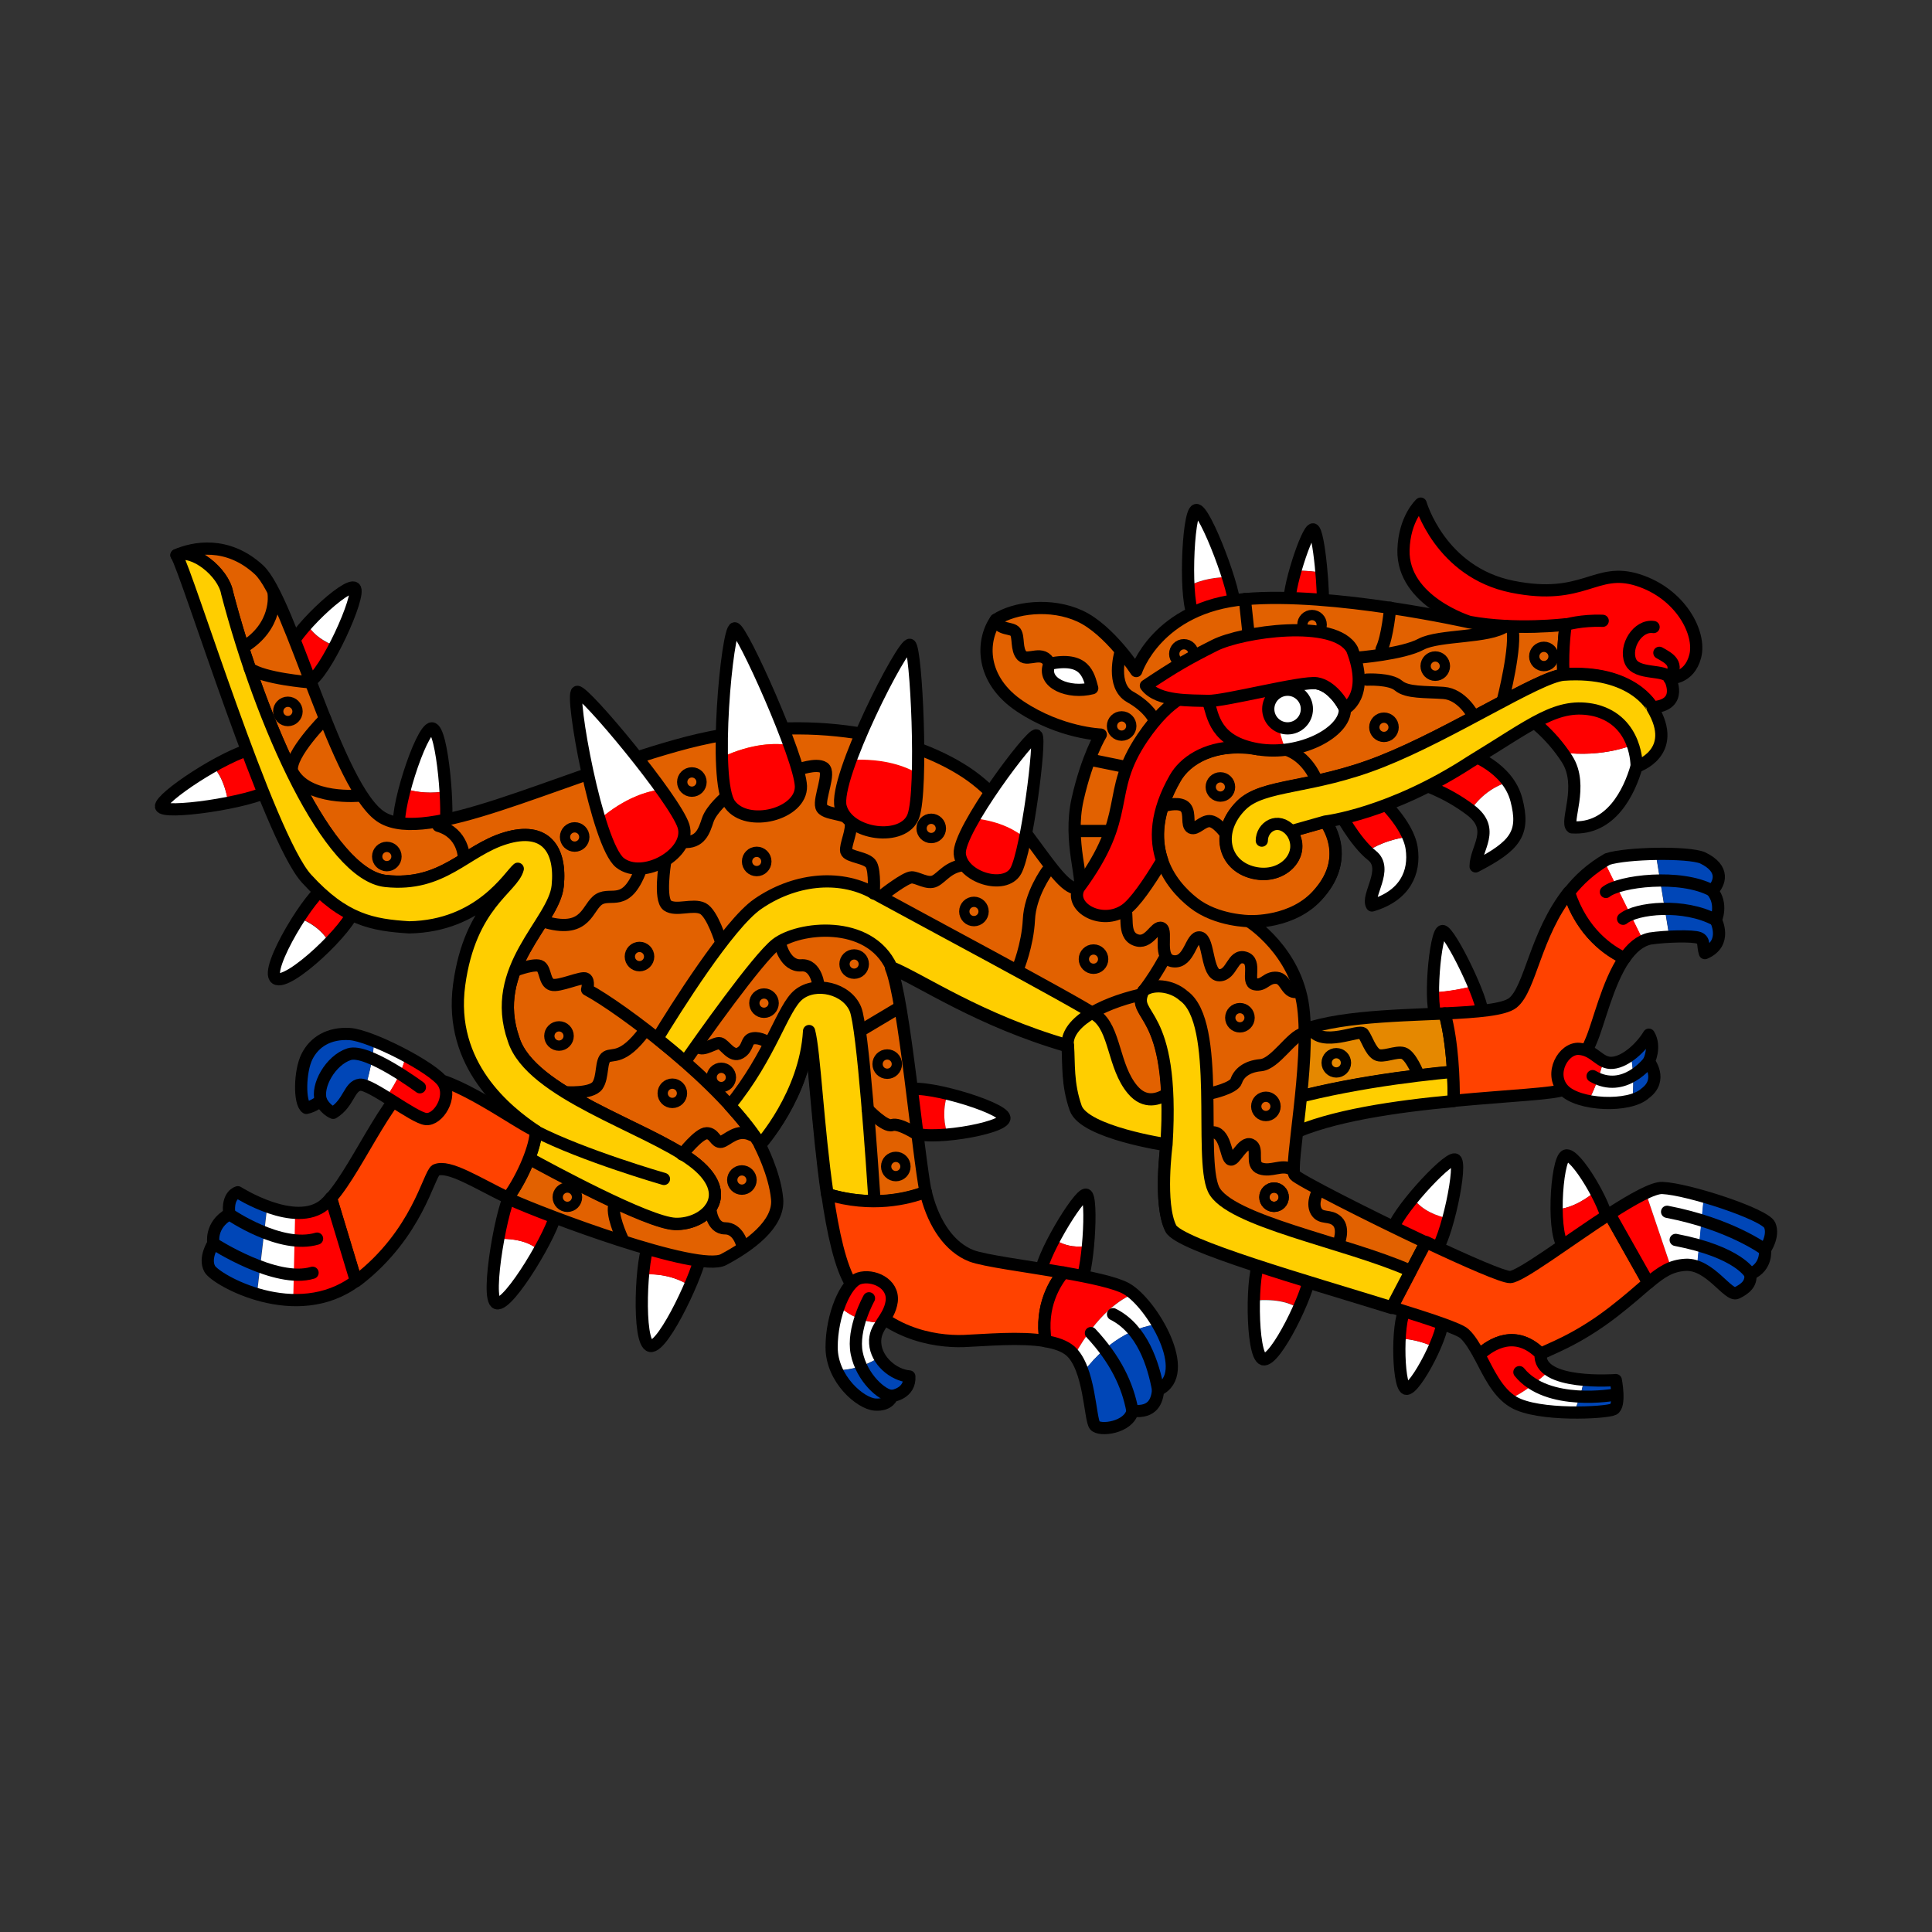 <svg version="1.1" id="Calque_1" xmlns="http://www.w3.org/2000/svg" x="0" y="0" viewBox="0 0 900 900" style="enable-background:new 0 0 900 900" xml:space="preserve"><rect x="0" y="0" width="900" height="900" fill="#333333" stroke="none"/><style>.st0{fill:#fff}.st1{fill:red}.st2,.st4,.st6,.st7{fill:none;stroke:#000;stroke-width:5.686;stroke-linecap:round;stroke-linejoin:round;stroke-miterlimit:10}.st4,.st6,.st7{fill:#ffce00}.st6,.st7{fill:red}.st7{fill:#ff4200}.st8{fill:#0046b7}.st10,.st9{fill:#fff;stroke:#000;stroke-width:5.686;stroke-linecap:round;stroke-linejoin:round;stroke-miterlimit:10}.st10{fill:none;stroke-width:4.788}</style><path class="st0" d="M299.6 593.6c-1.3 14-.7 32.6 3.4 33.4 4.1.7 12.9-15.2 18.4-28-4.1-2.7-11.4-5.9-21.8-5.4z"/><path class="st1" d="M302.7 579c-1.3 1.6-2.5 7.5-3.1 14.7 10.5-.6 17.7 2.6 21.8 5.3 2.9-6.7 4.9-12.5 4.9-14.6 0-6.3-19.6-10.3-23.6-5.4z"/><path class="st0" d="M232.1 577.1c-2.5 13.8-3.9 29.1-.7 30 3.5 1.1 12.9-12.2 19.8-24.4-2.5-2.5-7.8-5.9-19.1-5.6z"/><path class="st1" d="M238.5 555.4c-1.7 1.3-4.4 11-6.4 21.7 11.3-.2 16.6 3.1 19 5.6 4.3-7.6 7.6-14.9 7.8-18 .6-7.9-16.5-12.2-20.4-9.3z"/><path class="st2" d="M302.7 579c-4 4.8-6 46.9.3 48s23.3-36.4 23.3-42.6-19.6-10.3-23.6-5.4zM238.5 555.4c-4 2.8-12.8 50-7.1 51.7 5.7 1.7 27-34.4 27.6-42.4s-16.6-12.2-20.5-9.3z"/><path class="st0" d="M99.1 357.1c-12.5 7.1-24.4 16.1-24 18.6.4 2.5 16.7 1.2 31.3-1.7-.9-5.2-2.9-12.7-7.3-16.9z"/><path class="st1" d="M118.8 348.4c-5.3 1.2-12.6 4.6-19.7 8.6 4.5 4.3 6.4 11.8 7.2 17 8.6-1.7 16.7-4 20.5-6.3 10.2-6.2 6.8-22.7-8-19.3z"/><path class="st2" d="M118.8 348.4c-14.8 3.4-44.3 23.3-43.8 27.3.6 4 41.5-1.7 51.7-8 10.3-6.2 6.9-22.7-7.9-19.3z"/><path class="st0" d="M139.3 427.7c-7.4 11.4-14.3 25.8-10.9 28.2 3.4 2.4 15.6-7.1 25-16.7-1.9-3.5-5.9-8.3-14.1-11.5z"/><path class="st1" d="M151.8 413.2c-2.5.7-7.6 6.9-12.4 14.4 8.2 3.2 12.1 8 14.1 11.5 6.1-6.3 11-12.6 11.4-15.7-1.8-5.6-6.9-11.9-13.1-10.2z"/><path class="st2" d="M151.8 413.2c-6.3 1.7-29 38.7-23.3 42.6 5.7 4 35.3-24.4 36.4-32.4-1.8-5.6-6.9-11.9-13.1-10.2z"/><path class="st0" d="M672 433.7c-2.3 0-4.5 16.3-4.5 28.6 6.9-.2 14.6-1.8 19.1-3-4.7-11.4-12.4-25.6-14.6-25.6z"/><path class="st1" d="M669.7 475.2c4.5 5.1 19.6 3.1 20.8-2.6.4-2-1.3-7.3-3.8-13.4-4.6 1.2-12.2 2.8-19.1 3 0 6.2.6 11.3 2.1 13zM658.3 558.1c-5.1 6.3-9.4 12.5-9.9 15.7-1.1 8 13.9 15.1 19.6 9.9 2.2-1.9 4.6-8.6 6.7-16.2-5.3-1-12.3-3.5-16.4-9.4z"/><path class="st0" d="M677.7 540c-2.4-.3-11.9 8.9-19.4 18.1 4.2 5.9 11.2 8.4 16.4 9.5 3.3-12.4 5.4-27.2 3-27.6zM729.4 538.3c-2.6 1-4.4 13.6-4.3 25.1 7.6-.6 14.4-5.3 18.2-8.5-4.7-8.7-11.2-17.6-13.9-16.6z"/><path class="st1" d="M743.3 554.9c-3.8 3.2-10.6 7.9-18.2 8.5.1 8.7 1.3 16.7 4.3 18.1 6.8 3.4 19.3-5.7 19.3-12.5 0-2.7-2.3-8.4-5.4-14.1z"/><path class="st2" d="M669.7 475.2c-4.5-5.1-1.1-41.5 2.3-41.5s19.6 33.3 18.5 38.9-16.2 7.7-20.8 2.6zM648.4 573.9c1.1-8 25.3-34.4 29.3-33.8 4 .6-4 38.7-9.7 43.8-5.7 5-20.7-2.1-19.6-10zM729.4 581.5c-6.8-3.4-4.5-41.5 0-43.2 4.5-1.7 19.3 23.9 19.3 30.7s-12.5 15.9-19.3 12.5z"/><path d="M673 472.1c-24.6 1.1-56.6 1.6-72.1 10.5-16.6 9.4-16.7 22.3-11.2 32.7 31.6-10.1 69.6-14.5 87.2-16.1-.5-8.6-1.6-18.6-3.9-27.1z" style="fill:#e58800;stroke:#000;stroke-width:5.686;stroke-linecap:round;stroke-linejoin:round;stroke-miterlimit:10"/><path class="st4" d="M589.7 515.4c2.8 5.3 7 10 11.2 13.3 18.9-9 49.7-13.3 76.3-15.8 0-3.6-.1-8.3-.3-13.6-17.6 1.6-55.6 6-87.2 16.1z"/><path class="st0" d="M506.9 580.3c1.1-11.2 1-23.5-.9-23.8-2-.3-9.4 10.5-14.9 20.8 5.8 3.8 11.7 3.8 15.8 3z"/><path class="st1" d="M491.1 577.3c-3.8 7.1-6.6 14-6.1 16.7 1.1 6.8 13.9 7.1 17.9 4.3 1.7-1.3 3.2-9.3 4-18-4.1.8-10 .8-15.8-3zM441.4 509.5c-9-2.2-17.5-3.2-19.6-1.3-5.1 4.5-2.3 13.6 2.8 18.8 2 2 9 2.2 16.9 1.5-1.5-4.1-2.7-10.7-.1-19z"/><path class="st0" d="M441.4 509.5c-2.6 8.3-1.4 14.9.1 19 12.3-1.1 26.7-4.7 26.3-7.8-.3-3-13.9-8.2-26.4-11.2z"/><path class="st2" d="M484.9 594c-1.1-6.8 17.6-38.1 21-37.5s.9 38.9-3.1 41.8c-3.9 2.8-16.7 2.6-17.9-4.3zM421.8 508.2c5.1-4.5 45.5 7.4 46.1 12.5.6 5.1-38.1 11.4-43.2 6.3-5.1-5.2-8-14.3-2.9-18.8z"/><path class="st1" d="M143 290.8c-4.7 5.2-8.5 10.5-9.4 14.2-2.6 10.2 2.8 15.6 10.2 12.8 3.1-1.2 7.9-8.5 12.2-16.8-4.2-1.6-9.6-4.6-13-10.2z"/><path class="st0" d="M165.1 273.9c-2.2-1.8-13.6 7.3-22.1 16.8 3.5 5.7 8.9 8.6 13 10.1 6.1-11.6 11.1-25.2 9.1-26.9z"/><path class="st2" d="M133.6 304.9c2.6-10.2 28.1-33.8 31.6-31 3.4 2.8-13.9 40.9-21.3 43.8-7.5 2.9-12.9-2.5-10.3-12.8z"/><path class="st0" d="M207.6 368.5c-.9-13.4-3.2-29.1-6.4-29.1-3.1 0-9.1 14.9-12.6 28 5.5 1.9 13.2 2.4 19 1.1z"/><path class="st1" d="M188.7 367.4c-2.3 8.7-3.6 16.7-2.2 19.2 3.4 6.3 18.5 4.8 20.8-.3.9-2 .9-9.4.4-17.8-5.9 1.3-13.6.8-19-1.1z"/><path class="st2" d="M186.4 386.5c-3.4-6.3 9.7-47.2 14.8-47.2 5.1 0 8.2 41.8 6 46.9-2.3 5.2-17.3 6.6-20.8.3z"/><path class="st1" d="M556.6 287.6c5.1 5 16.2.6 18.2-4.5.7-1.7-.6-7.4-2.8-14.3-4.9.1-12.3 1-18.4 4.3.4 7 1.3 12.9 3 14.5z"/><path class="st0" d="M557.1 237.6c-2.7.8-4.3 20.9-3.6 35.5 6.1-3.4 13.6-4.2 18.4-4.3-4.3-13.8-12.1-32-14.8-31.2zM615.6 266.8c-.8-9.6-2.3-19.9-3.9-20.2-1.6-.3-5.6 9.8-8.3 19.3 4.6-.2 8.8.3 12.2.9z"/><path class="st1" d="M603.4 266c-1.9 6.8-3.2 13.4-2.5 15.6 1.7 5.4 13.9 4.5 15.1 1.1.5-1.5.3-8.5-.3-15.9-3.5-.6-7.7-1.1-12.3-.8z"/><path class="st2" d="M556.6 287.6c-5.1-5-3.4-48.9.6-50 4-1.1 19.6 40.4 17.6 45.5s-13.1 9.5-18.2 4.5zM600.9 281.6c-1.7-5.4 8-35.5 10.8-35 2.8.6 5.4 32.7 4.3 36.1s-13.4 4.3-15.1-1.1z"/><path d="M729.4 291s-23.3 2.8-44.9-1.1c0 0-63.7-14.4-104.6-10.8-40.9 3.6-50.6 33.5-50.6 33.5s-12.5-19.3-26.2-25.6c-13.6-6.3-30.7-4-39.2 1.7-6.8 9.7-7.4 27.9 11.4 40.4s37.5 13.1 37.5 13.1-6.3 10.2-10.8 30.1c-4.5 19.9 3.4 38.7.6 41.5-10.2 2.3-25.9-36.4-52.6-54-26.7-17.6-76.5-29-135-12.5-58.6 16.5-116 46.1-137 33.5S135.4 279 120.6 265.4c-14.8-13.6-30.7-10.2-38.4-6.8 7.7-3.4 21.9 8 23.6 17.6 15.9 60.8 47.2 131.3 73.9 134.2s37-14.2 55.7-19.9 26.2 5.1 24.4 22.2c-1.7 17.1-32.4 38.1-20.5 71.6 8 25 61.4 40.4 83 56.3 21.6 15.9 6.3 30.1-8 29.6-12.8-.5-59.2-25.7-67.9-30.5-2.4 6.1-5.8 12.8-9.9 18.4.5.3 1.1.5 1.6.8 14.8 6.8 87 34.1 98.9 27.9 11.9-6.3 26.2-16.5 25-28.4-1.1-11.9-8-25-8-25s21-23.3 22.7-52.9c2.5 9 4.1 45.1 8.6 76 20.8 6.3 37.5 2 45.9-1.1-3.5-17.4-10.1-90.3-16.1-104.4 13.9 5.7 40.7 24.4 82.2 36.4.6 8.5-.3 17.6 3.7 29 4 11.4 42.4 17.1 42.4 17.1s-3.7 27.6 2 38.9c3.9 7.8 63.6 24.7 102.9 36.9l15.9-30.5c-27.6-13-59.6-29.4-61.1-31.4-2.6-3.4 7.4-52 4-78.2s-25-39.8-25-39.8 20.5 1.1 32.4-13.1c15.4-17.6 2.8-33.5 2.8-33.5l-15.9 4.5c7.4 10.2-3.4 22.7-17.6 19.3s-17.6-19.3-5.7-31.3c10.2-10.2 32.4-7.4 65.4-20.5 33-13.1 72.8-39.2 84.7-40.4-.5-12.8 1.2-23.4 1.2-23.4z" style="fill:#e26100;stroke:#000;stroke-width:5.686;stroke-linecap:round;stroke-linejoin:round;stroke-miterlimit:10"/><path class="st6" d="M763 270.2c-19.9-6.3-25 9.9-58.6 3.1-33.5-6.8-42.6-38.7-42.6-38.7s-7.6 6.8-8 21.6c-.6 23.9 30.7 33.5 30.7 33.5 21.6 4 44.9 1.1 44.9 1.1s-1.7 10.6-1.1 23.3h0c32.4-2.3 41.5 15.4 41.5 15.4 14.8-1.1 8-13.6 8-13.6s9.1.6 11.9-10.2c2.8-10.7-6.8-29.2-26.7-35.5z"/><path class="st2" d="M729.4 291s7.4-2.2 17.2-1.8M770.3 292.1c-7.4-1.1-13.6 9.1-10.8 15.9 2.8 6.8 16.5 3.4 18.2 8"/><path class="st2" d="M773 304.1c4.7 2.6 9.4 5.1 4.7 11.9M543.5 533.2c4-64.8-17.1-58.6-10.8-71.6 3.7-4.7 7-10.1 9.5-14.6"/><path class="st4" d="M322.3 540.6c-21.6-15.9-75-31.3-83-56.3-11.9-33.5 18.8-54.6 20.5-71.6 1.7-17.1-5.7-27.9-24.4-22.2s-29 22.7-55.7 19.9-58-73.3-73.9-134.2c-1.7-9.7-15.9-21-23.6-17.6 4.8 7.4 42.9 131.3 60.6 150.7 17.6 19.3 30.7 21.6 47.8 22.7 33-.6 46.6-23.9 50.6-27.3-2.3 9.1-22.2 16.5-27.3 54-5.1 37.5 22.2 59.1 35.8 68.2 0 3-1.2 7.6-3.1 12.7 8.7 4.8 55.1 30 67.9 30.5 14.1.6 29.4-13.6 7.8-29.5zM398.5 470.1c-4-9.7-18.5-13.1-26.4-6.8-7.6 6-12.8 28-32.1 51.7 5.6 6.2 10.5 12.3 14.2 18.2 0 0 21-23.3 22.7-52.9 2.5 9 4.1 45.1 8.6 76 8 2.4 15.4 3.3 21.9 3.2-1-15.2-5.4-80.9-8.9-89.4z"/><path class="st2" d="M617.4 382.5s12.5 15.9-2.8 33.5c-11.9 14.2-32.4 13.1-32.4 13.1s-15.4 0-26.2-8.5-26.2-27.3-8.5-58c5.1-9.1 18.5-17.1 38.4-13.6M523.6 422.6c2.6 2.6-1.1 12.7 5.3 15.2 6.4 2.6 9.2-6.8 12.2-5.5 3 1.3-2.1 14.6 5.5 15.5 7.7.9 8.1-11.9 12.4-11.1 4.3.9 3 17.6 9 17.6s6-9.9 11.9-8.2.4 11.5 4.7 12.4c4.3.9 5.4-3.4 10.1-3s4.4 8.1 10.4 6.4"/><path class="st0" d="M728 350.6c.7.9 1.3 1.9 2 2.9 8 12.5-1.1 29.6 2.3 31.8 18.2 1.1 26.7-16.5 30.1-28.4s5.7-9.7 5.7-9.7l-1.2-2.9c-6.6 3.4-20.1 8.5-38.9 6.3z"/><path class="st1" d="m766.9 344.4-8.5-21-31.3-5.1-15.4 15.9s8.6 5.8 16.2 16.4c18.9 2.2 32.4-2.9 39-6.2zM702.5 364.3c-6.7-9.3-18-13-18-13l-23.3 13.6s11.9 3.4 23.9 12.5c5.6-8.3 12.8-11.7 17.4-13.1z"/><path class="st0" d="M702.5 364.3c-4.6 1.4-11.7 4.8-17.4 13.1 11.9 9.1 2.2 17.6 2.2 26.1 18.8-9.7 23-15.6 19-31-.7-3.1-2.1-5.8-3.8-8.2zM639 398.5c8 6.3-2.8 18.8 0 23.3 15.4-4.5 20.2-15.4 18.5-26.7-.3-1.8-.8-3.5-1.5-5.3-5.1.7-12.4 2.4-19.1 6.8.7.6 1.4 1.3 2.1 1.9z"/><path class="st1" d="m642.4 371.7-18.8 6.3s6.1 11.7 13.2 18.6c6.7-4.4 14-6.1 19.1-6.8-3.9-9.5-13.5-18.1-13.5-18.1z"/><path class="st2" d="M762.4 357c-3.4 11.9-11.9 29.6-30.1 28.4-3.4-2.3 5.7-19.3-2.3-31.8s-18.2-19.3-18.2-19.3l15.4-15.9 31.3 5.1 9.7 23.9c-.1-.1-2.4-2.4-5.8 9.6zM661.2 364.9s11.9 3.4 23.9 12.5c11.9 9.1 2.3 17.6 2.3 26.2 18.8-9.7 23-15.6 19-31s-21.9-21.3-21.9-21.3l-23.3 13.6zM623.7 378s7.4 14.2 15.4 20.5c8 6.3-2.8 18.8 0 23.3 15.4-4.5 20.2-15.4 18.5-26.7-1.7-11.4-15.1-23.3-15.1-23.3l-18.8 6.2z"/><path class="st0" d="M654.9 646.9c2.4 1 9.1-9.6 13.4-19.3-3.4-1.6-9.4-3.8-16.3-4.1-.6 10.5.6 22.4 2.9 23.4z"/><path class="st1" d="M671.7 613.4c-2.8-5.1-10.5-9.4-15.9-5.4-2.2 1.6-3.4 8.2-3.8 15.5 7 .3 12.9 2.5 16.3 4.1 2.8-6.3 4.5-12.2 3.4-14.2zM587.3 586.6c-1.9 1.9-3 10.2-3.2 19.2 11.3-1.1 17.6 1.4 21 3.7 2.9-6.5 5-12.6 5-15.3-.1-7.3-18.3-12.1-22.8-7.6z"/><path class="st0" d="M584 605.9c-.3 12.5 1.1 26.4 4.4 27.4 3.6 1.1 11.4-12.1 16.6-23.7-3.3-2.3-9.7-4.8-21-3.7z"/><path class="st2" d="M655.8 608c-5.4 4-4.8 37.2-.9 38.9 4 1.7 19.6-28.4 16.8-33.5-2.8-5.1-10.5-9.4-15.9-5.4zM587.3 586.6c-4.5 4.5-4.5 44.9 1.1 46.6 5.7 1.7 21.6-31.6 21.6-38.9s-18.2-12.2-22.7-7.7z"/><path class="st4" d="M728.3 314.3c-11.9 1.1-51.7 27.3-84.7 40.4-33 13.1-55.1 10.2-65.4 20.5-11.9 11.9-8.5 27.9 5.7 31.3s25-9.1 17.6-19.3l15.9-4.5s30.1-3.4 67.7-27.9c29-17.6 40.4-27.9 58-23.9 19.9 5.1 19.3 26.2 19.3 26.2s19.9-6.3 7.4-27.3c0-.1-9.1-17.8-41.5-15.5z"/><path class="st2" d="M587.8 391.6c0-6.3 7.4-11.4 13.6-4.5"/><path class="st7" d="M703.5 594.9c-3.2.1-20.1-7.3-39.2-16.3L648.4 609c17.7 5.5 31.4 10 33.8 12.3 2.6 2.4 4.7 6 6.9 9.9 5.8-5.3 17-12.2 28.7-.5 3.1-2 16.2-6 33.8-19.6 7.1-5.5 12.1-10 16.2-13.5l-18.1-32.1c-18.8 12.2-41.3 29.2-46.2 29.4z"/><path class="st1" d="m749.7 565.5 18.1 32.1c3.9-3.3 7.1-5.7 10.7-7l-11.8-34.9c-4.7 2.2-10.6 5.7-17 9.8z"/><path class="st0" d="M774.3 553.4c-1.8-.1-4.4.8-7.6 2.3l11.8 34.9c2-.8 4.2-1.3 6.7-1.4 1.9-.1 3.7.3 5.4.9l3.2-32.6c-7.9-2.3-15.2-3.9-19.5-4.1z"/><path class="st8" d="M824.4 570.7c-1.4-3.3-16.7-9.3-30.7-13.3l-3.2 32.6c8.7 3.2 15.2 13.8 18.5 12.2 4-2 6.8-4.3 6.3-8.8 8-3.4 6.8-11.4 6.8-11.4s4.5-6.2 2.3-11.3z"/><path class="st1" d="M717.8 630.7c-11.7-11.7-22.9-4.8-28.7.5 3.8 7.2 7.5 15.7 13.9 20.6 6.7-2.7 14.2-9 18.9-13.3-2.8-1.8-4.5-4.3-4.1-7.8z"/><path class="st0" d="M721.8 638.5c-4.7 4.3-12.1 10.6-18.9 13.3.7.5 1.3 1 2 1.4 6 3.6 17.9 4.8 28.1 4.9 1.8-3.8 3.8-9.1 4.8-15.3-5.8-.5-12-1.7-16-4.3z"/><path class="st8" d="M752.7 642.9s-7.1.5-14.8-.1c-1 6.2-3 11.5-4.8 15.3 9.1.1 16.9-.7 18.5-1.5 3.4-1.7 1.1-13.7 1.1-13.7z"/><path class="st2" d="M822.1 582.1s-15.9-11.9-45.5-17.6M815.3 593.5s-5.1-10.2-34.7-15.9M707.8 639.2c13.1 16.2 44.3 10.5 44.3 10.5"/><path class="st2" d="M689.1 631.2c4.2 7.9 8.3 17.4 15.9 21.9 11.4 6.8 43.2 5.1 46.6 3.4 3.4-1.7 1.1-13.6 1.1-13.6s-36.4 2.8-35-12.2c-11.6-11.6-22.9-4.8-28.6.5zM824.4 570.7c-2.3-5.1-38.1-16.8-50-17.3-4.3-.2-13.9 5.2-24.6 12.1l18.1 32.1c6.2-5.2 10.5-8 17.3-8.4 11.4-.6 19.9 15.1 23.9 13.1s6.8-4.3 6.3-8.8c8-3.4 6.8-11.4 6.8-11.4s4.4-6.3 2.2-11.4z"/><path class="st7" d="M495.4 592.8c-17.5-3-36.9-5.5-42.9-7.8-10.2-4-17.3-14.8-20.8-27.9-.1-.5-.3-1.2-.4-1.9-8.4 3.2-25.1 7.4-45.9 1.1 2.6 17.9 6.1 34 11.3 42.2 14.2 22.5 38.1 26.7 52.3 26.2 10.1-.4 26.2-2 38 0-2.6-16.4 4.7-27.5 8.4-31.9z"/><path class="st1" d="M528 602.7c-1.1-1-2.2-1.8-3.3-2.4-5-2.8-16.7-5.3-29.3-7.5-3.7 4.4-11 15.5-8.3 32 4.8.8 8.8 2.2 11.5 4.5.7.6 1.3 1.3 1.9 2.1 10.8-19.6 21.8-26.4 27.5-28.7z"/><path class="st0" d="M539.4 616.9c-3.4-5.8-7.5-11-11.4-14.2-5.7 2.4-16.7 9.2-27.5 28.7 1.7 2.2 3 5 4 8 13.5-17.8 27.7-21.7 34.9-22.5z"/><path class="st8" d="M539.4 616.9c-7.2.8-21.4 4.7-34.9 22.5 3.4 10 3.8 22.5 5.5 24.6 2.3 2.8 15.9 1.1 17.6-6.8 9.7 1.1 11.4-4.8 11.9-9.7 10.1-4.6 6.8-18.7-.1-30.6z"/><path class="st2" d="M524.7 600.3c-5-2.8-16.7-5.3-29.3-7.5-3.7 4.4-11 15.5-8.3 32 4.8.8 8.8 2.2 11.5 4.5 9.1 8 9.1 31.8 11.4 34.7 2.3 2.8 15.9 1.1 17.6-6.8 9.7 1.1 11.4-4.8 11.9-9.7 16.5-7.4-2.8-40.4-14.8-47.2z"/><path class="st2" d="M518.5 612.2c13.6 6.8 18.8 23.3 21 35.3M508.2 621c11.4 12.2 17.1 24.2 19.3 36.1"/><path class="st0" d="M407.6 625.9c-.3-4.1 1.4-6.9 3.3-9.8-5.4.1-13-1.2-20.1-7.8-2.1 5.7-3.4 12.5-3.4 19.2 0 3.9.9 7.5 2.4 10.8 8.7-.1 15.5-3.3 19.9-6.1-1.2-1.9-1.9-4-2.1-6.3z"/><path class="st1" d="M410.9 616.1c1.8-2.8 3.8-5.7 4.3-9.8 1.1-8.5-8.8-12.8-15.1-10.8-3.4 1.1-6.9 6.1-9.4 12.9 7.2 6.5 14.9 7.8 20.2 7.7z"/><path class="st8" d="M423.5 641.2c-5.3-.4-10.9-4-13.8-8.9-4.3 2.8-11.2 6-19.9 6.1 4.2 9.2 12.8 15.5 17.8 15.9 6.8.6 8-4 8-4s8.5-1.1 7.9-9.1z"/><path class="st2" d="M400.2 595.5c-6.3 2-12.8 17.3-12.8 32.1s13.4 26.2 20.2 26.7 8-4 8-4 8.5-1.1 8-9.1c-7.4-.6-15.4-7.4-15.9-15.4-.6-8 6.5-11.1 7.7-19.6 1-8.5-8.9-12.7-15.2-10.7z"/><path class="st2" d="M404.8 604.8s-8 14.2-5.7 25.6 11.9 19.9 16.5 19.9"/><path class="st7" d="M196.7 501.9c-13.2 1.1-29.3 41.3-42.5 56.2l11.7 38.7c.2-.2.5-.3.7-.5 27.9-21.6 33-48.9 36.4-51.2 6-2.7 19.4 6.1 33.6 12.9 7.4-10.2 13-24.4 13-31.1-9.1-3.9-38.7-26.1-52.9-25z"/><path class="st8" d="M110.8 555.4s-5.1 1.1-4 10.2c-9.1 5.1-7.4 13.6-7.4 13.6s-4.5 6.8-1.7 11.9c1.3 2.4 10.1 8.2 21.9 11.7l4.8-40.9c-7.6-2.7-13.6-6.5-13.6-6.5z"/><path class="st1" d="m165.8 596.8-11.7-38.7c-1 1.1-2 2.1-3 3-3.9 3.2-8.8 4.2-13.8 3.9l-.9 40.8c9.9.2 20.2-2.1 29.4-9z"/><path class="st0" d="m124.5 562-4.8 40.9c5.2 1.5 10.9 2.6 16.9 2.8l.9-40.8c-4.5-.2-9-1.4-13-2.9z"/><path class="st2" d="M151.2 561.1c-13.6 11.4-40.4-5.7-40.4-5.7s-5.1 1.1-4 10.2c-9.1 5.1-7.4 13.6-7.4 13.6s-4.5 6.8-1.7 11.9c2.8 5.1 40.3 26.4 68.1 5.6L154.1 558c-.9 1.2-1.9 2.2-2.9 3.1z"/><path class="st2" d="M99.5 579.3s29 18.8 46.1 13.6M106.8 565.6s23.9 16.5 40.9 11.4"/><path class="st0" d="M174.3 485c-.3 5.2-1.4 12.3-3.9 20.9 2.5.9 5.9 2.9 9.6 5.2 5.4-7.6 7.9-14.2 9.1-19.1-5-2.7-10.2-5.1-14.8-7z"/><path class="st8" d="M162.8 481.8c-9.7-.6-16.5 3.7-19.9 10.5s-3.7 21.6-.3 23.9c3.4-.6 6.8-3.4 6.8-3.4s1.7 4 5.7 5.7c7.4-4.5 7.4-12.5 12.5-13.1.7-.1 1.6.1 2.7.5 2.6-8.6 3.6-15.6 3.9-20.9-4.6-1.9-8.7-3.1-11.4-3.2z"/><path class="st1" d="M206.3 504.2c-2.1-3.1-9.2-7.9-17.3-12.3-1.1 4.9-3.7 11.6-9.1 19.1 7.2 4.4 15.2 9.9 18.5 10.2 5.7.6 12.5-10.2 7.9-17z"/><path class="st2" d="M198.4 521.3c5.7.6 12.5-10.2 8-17.1s-33.8-21.9-43.5-22.5c-9.7-.6-16.5 3.7-19.9 10.5s-3.7 21.6-.3 23.9c3.4-.6 6.8-3.4 6.8-3.4s1.7 4 5.7 5.7c7.4-4.5 7.4-12.5 12.5-13.1 5.1-.5 25 15.4 30.7 16z"/><path class="st2" d="M149.5 512.7c-2.3-6.8 4.5-18.8 13.1-21.6 8.5-2.8 33 15.4 33 15.4"/><path class="st7" d="M730.8 415.6c-15.7 19.8-17.8 45-26.1 51.6-4.1 3.2-16.5 4.2-31.7 4.9 3.7 13.6 4.3 31.2 4.2 40.7 25.5-2.4 47.2-3.3 51.1-5.2 8-4 7.7-11.1 12.8-22.5 3.6-8.1 7.7-27.2 15.7-38.8-7.4-3.4-19.9-11.9-26-30.7z"/><path class="st0" d="M748.7 400.2c-.5.3-1.1.6-1.6.9l18.3 37.1c1-.5 2-.8 3.2-1.1 2.6-.4 5.8-.7 9-.9l-6.3-38.5c-8.9.2-18.1 1.1-22.6 2.5z"/><path class="st1" d="M730.8 415.6c6.1 18.8 18.6 27.3 25.9 30.7 2.5-3.7 5.4-6.6 8.8-8.2L747.2 401c-6.8 4.2-12.1 9.2-16.4 14.6z"/><path class="st8" d="M799.3 428.6s3.4-7.4-1.7-13.6c3.4-3.4 6.3-10.2-4.5-15.4-3.5-1.4-12.5-2-21.7-1.8l6.3 38.5c5.9-.3 11.9-.2 13.7.6 2.8 1.1 1.7 3.7 2.8 7.1 10.8-4.6 5.1-15.4 5.1-15.4z"/><path class="st2" d="M797.6 414.9c-14.8-8-43.2-4.5-49.5.6M799.3 428.6c-14.8-8-37-5.7-43.2-.6"/><path class="st2" d="M799.3 428.6s3.4-7.4-1.7-13.6c3.4-3.4 6.3-10.2-4.5-15.4-6.8-2.8-35.3-2.3-44.3.6-7.5 4.3-13.3 9.6-17.9 15.5 6.1 18.8 18.6 27.3 25.9 30.7 3.2-4.7 7.1-8.2 11.9-9.2 7.4-1.1 19.9-1.4 22.7-.3 2.8 1.1 1.7 3.7 2.8 7.1 10.8-4.6 5.1-15.4 5.1-15.4z"/><path class="st0" d="M759.6 491.4c-2.7 2-5.6 3.5-8.3 3.7-1.7.2-3.2-.2-4.4-.9-2.1 8.4-4.7 14.5-7 18.7 6.7 1.4 14.7 1.3 20.5-.5.6-5.6.8-13.2-.8-21z"/><path class="st1" d="M735.7 488.6c-7.4-.6-14.2 11.7-7.4 19 2.3 2.5 6.7 4.3 11.6 5.3 2.2-4.2 4.9-10.3 7-18.7-3.4-1.7-5.9-5.2-11.2-5.6z"/><path class="st8" d="M768.1 494.5s3.4-6.8 0-12.5c-1.9 3.2-5 6.7-8.4 9.4 1.5 7.8 1.3 15.4.8 21 2.4-.7 4.5-1.8 6-3.1 8.4-6.2 1.6-14.8 1.6-14.8z"/><path class="st2" d="M768.1 494.5s-11.4 15.4-26.2 6.8"/><path class="st2" d="M728.3 507.6c-6.8-7.4 0-19.6 7.4-19s9.4 7.1 15.6 6.5c6.3-.6 13.4-7.4 16.8-13.1 3.4 5.7 0 12.5 0 12.5s6.8 8.5-1.7 14.8c-7.4 6.8-31.3 5.7-38.1-1.7z"/><path class="st4" d="M543.8 509.5c-4 2.6-10.4 5-16.2-1.9-9.1-10.8-8-28.4-17.1-34.7-9.1-6.3-87-47.8-103.5-56.9-16.5-9.1-37.5-6.3-54 5.1-13.7 9.4-38.7 49.4-46.8 62.7 4.2 3.4 8.6 7 12.9 10.8 7.2-10.4 33.7-47.9 42.5-54.8 10.2-8 43.2-11.9 53.7 10.8 13.9 5.7 40.7 24.4 82.2 36.4.6 8.5-.3 17.6 3.7 29 4 11.4 42.4 17.1 42.4 17.1.5-9.1.5-17 .2-23.6z"/><path class="st4" d="M656.6 591.8c-29.6-13.1-84.4-23-91.3-37.8s3.7-77.6-13.9-90.1c-5.7-5.1-14.8-5.7-18.8-2.3-6.3 13.1 14.8 6.8 10.8 71.6 0 0-3.7 27.6 2 38.9 3.9 7.8 63.6 24.7 102.9 36.9l8.9-17-.6-.2z"/><path class="st2" d="M249.6 527c22.2 11.4 59.7 22.2 59.7 22.2"/><path class="st9" d="M508.8 320.6c-1.7-6.3-3.4-14.8-19.9-11.4-4 9.1 9.1 14.2 19.9 11.4z"/><path class="st2" d="M325.2 487.7c2.3 2.3 8-2.3 10.2-1.7 2.3.6 5.4 6.8 9.4 4.5s2.6-6.3 6-6.8c3.4-.6 7.1 2 7.1 2M363.5 440s2.3 10.2 9.7 9.7c7.4-.6 8.2 10.2 8.2 10.2M401.1 480l17.6-10.5M404.2 516.7s8 8.5 11.4 7.4 11.9 4.5 11.9 4.5M113.4 301.5c16.2-9.8 14.1-24.7 14.1-24.7M116.4 311.4c6.4 4.7 27.4 6.4 27.4 6.4M151.4 334.8s-16.6 16.6-15.4 24.3c6.8 14.1 32 11.5 32 11.5M204.2 384.7c11.9 3.4 11.9 14.9 11.9 14.9M497.4 487.2c-1.1-10.2 14.2-19.3 34.1-23.9M463.9 288.7c1.7 5.1 7.4 3.4 9.1 5.7 1.7 2.3.3 8.2 3.1 11.1 2.8 2.8 9.9-3.1 12.8 3.7M508.8 354.1 523 357M501.4 387.1h14.2M543.5 375.1s6.5-1.7 8.8 1.1c2.3 2.8.3 8.2 2.6 9.4 2.3 1.1 5.1-3.1 8.5-3.1s7.4 5.7 7.4 5.7M581.6 295l-1.7-15.9M632.2 306.4s21.3-1.7 29.8-6.3c8.5-4.5 31.6-2.8 39.5-8.5M636.7 316.6s10.8-.6 14.8 2.8 12.5 2.8 21 3.4c8.5.6 13.6 10.2 13.6 10.2M704.4 292.1c2.3 8.5-4.3 34.1-4.3 34.1M599.1 349.2c9.8 3.2 13.8 13.4 13.8 13.4M643.6 302.4c2.8-5.7 4-19.3 4-19.3M254.7 429.7c18.8 5.1 18.8-7.4 24.4-10.8 5.7-3.4 12.5 4 19.3-13.6M309.8 401.9s-2.8 17.1 1.1 19.9c4 2.8 11.9-.9 16.5 1.4 4.5 2.3 8.5 15.6 8.5 15.6M318.3 392.2c8 .6 9.7-5.1 11.4-10.2s8.5-10.8 8.5-10.8M371.2 358.7s9.1-3.4 12.5-1.1c3.4 2.3-2.3 14.2-1.1 18.2 1.1 4 12.5 2.8 13.6 6.8 1.1 4-2.6 11.1-2 13.9.6 2.8 9.9 2.8 11.7 6.3s1.1 13.4 1.1 13.4M240.5 451.9s9.1-3.4 11.4-1.7c2.3 1.7 1.7 7.4 5.1 8.5 3.4 1.1 14.2-4 15.9-2.8 1.7 1.1.6 5.1.6 5.1 15.9 8.5 63.1 43.8 80.7 72.2"/><path class="st2" d="M263.5 508.8s11.9.9 14.8-3.1c2.8-4 1.4-11.7 4.3-13.4 2.8-1.7 7.4 1.7 17.6-11.9M317.8 537.8s7.7-9.9 11.4-9.9 4 4.5 6.8 4c2.8-.6 7.4-6.5 14.2-3.1M286.5 560.8c-2.3 4 3.4 16.2 3.4 16.2M330.9 563.1s.6 9.1 6.8 9.1c6.3 0 8 7.7 8 7.7M411.6 416.7s10.2-8 13.1-8c2.8 0 7.4 3.4 10.8 1.7s6.3-6.8 13.6-7.4M487.8 405.8s-8 10.8-8.5 22.7c-.6 11.9-5.1 22.7-5.1 22.7M564 509.3s10.8-2.3 11.9-5.7c1.1-3.4 4.5-6.8 11.4-7.4 6.8-.6 14.2-13.6 19.9-14.8M564.5 527.5c6.3-.6 6.5 10.8 8.5 12.5 2 1.7 5.7-8.5 9.7-6.8 4 1.7-.6 9.4 4.5 11.1 5.1 1.7 9.7-2 14.2.3M614 554.8s-3.1 5.4-.9 9.4c2.3 4 6.5 1.4 9.9 4.8s.6 10.2.6 10.2M610.6 479.2c5.1 9.1 22.7 0 24.4 2.3s3.4 8 6.3 9.7c2.8 1.7 9.1-1.7 12.5-.6 3.4 1.1 6.8 9.7 6.8 9.7M521.9 304.1s-4.5 15.4 4.5 20.5c9.1 5.1 11.4 10.8 11.4 10.8"/><circle class="st10" cx="593.5" cy="557.7" r="4.5"/><circle class="st10" cx="260.4" cy="482.6" r="4.5"/><circle class="st10" cx="297.9" cy="445.6" r="4.5"/><circle class="st10" cx="313.2" cy="509.3" r="4.5"/><circle class="st10" cx="345.6" cy="549.7" r="4.5"/><circle class="st10" cx="264.3" cy="557.7" r="4.5"/><circle class="st10" cx="355.9" cy="467.3" r="4.5"/><circle class="st10" cx="397.9" cy="449.1" r="4.5"/><circle class="st10" cx="336" cy="501.9" r="4.5"/><circle class="st10" cx="413.3" cy="495.7" r="4.5"/><circle class="st10" cx="417.3" cy="543.4" r="4.5"/><circle class="st10" cx="322.3" cy="364.3" r="4.5"/><circle class="st10" cx="267.7" cy="389.9" r="4.5"/><circle class="st10" cx="180.2" cy="399" r="4.5"/><circle class="st10" cx="134.1" cy="331.4" r="4.5"/><circle class="st10" cx="352.5" cy="401.3" r="4.5"/><circle class="st10" cx="433.8" cy="385.9" r="4.5"/><circle class="st10" cx="453.7" cy="424.6" r="4.5"/><circle class="st10" cx="509.4" cy="446.8" r="4.5"/><circle class="st10" cx="577.6" cy="474.1" r="4.5"/><circle class="st10" cx="622.5" cy="495.1" r="4.5"/><circle class="st10" cx="589.7" cy="515.4" r="4.5"/><circle class="st10" cx="593.5" cy="557.7" r="4.5"/><circle class="st10" cx="568.5" cy="366.6" r="4.5"/><circle class="st10" cx="522.5" cy="338.2" r="4.5"/><circle class="st10" cx="551.5" cy="304.6" r="4.5"/><circle class="st10" cx="611.2" cy="291" r="4.5"/><circle class="st10" cx="719.2" cy="305.8" r="4.5"/><circle class="st10" cx="668.6" cy="310.3" r="4.5"/><circle class="st10" cx="644.7" cy="338.8" r="4.5"/><path class="st6" d="m579.9 319.4-23.9 3.4s-10.3.9-23.9 21c-17.6 26.2-4 35.3-29.6 69.9-4.5 9.1 10.8 17.6 21.6 10.2 4.5-3 11.1-12.7 17.3-23-3.4-9.8-3.1-22.5 6-38.4 4.2-7.4 13.9-14.1 28.2-14.4l8.2-10.6-3.9-18.1z"/><path class="st1" d="M562.8 326.5c2.3 7.1 3.1 19 23 22.5 4.4.8 8.9.8 13.2.3-1.9-4.3-4.4-12.4-5.8-27-11.4 2.8-24.3 6-30.4 4.2z"/><path class="st0" d="M626.5 330.2c-1.1-2.8-6.3-10.8-13.1-11.9-3-.5-11.1 1.6-20.2 4 1.4 14.6 3.9 22.7 5.8 27 15.2-1.9 28-10.7 27.5-19.1z"/><path class="st2" d="M562.8 326.5c2.3 7.1 3.1 19 23 22.5 19.9 3.4 41.2-8 40.7-18.8-1.1-2.8-6.3-10.8-13.1-11.9-6.8-1.1-43.3-.5-50.6 8.2z"/><circle class="st9" cx="599.8" cy="330.3" r="9"/><path class="st6" d="M626.5 330.2c-1.1-2.8-6.3-10.8-13.1-11.9-6.8-1.1-43.4 8.5-50.6 8.2-7.2-.3-23.4.6-29-7.1 13.6-9.1 19.6-12.5 32.1-18.8 12.5-6.3 56-12.8 64 2 8.5 21.9-3.4 27.6-3.4 27.6z"/><path class="st0" d="M268.9 322.3c-2.4.4 3.1 35.7 10.4 59.4 12.1-10.3 22.5-13.2 28.8-13.9-13.9-19.4-36.7-46-39.2-45.5z"/><path class="st1" d="M318.3 384.8c-1.1-3.4-5.1-9.7-10.3-17-6.3.7-16.7 3.6-28.8 13.9 3 9.9 6.3 17.7 9.5 20.2 10.9 8.5 33.6-4.6 29.6-17.1z"/><path class="st0" d="M367.8 347.1c-8.1-22.4-23-54.1-25.5-54.4-2.4-.3-6.6 35.2-6 60 14.4-6.7 25.2-6.6 31.5-5.6z"/><path class="st1" d="M367.8 347.1c-6.3-1-17.1-1-31.5 5.6.3 10.3 1.3 18.8 3.7 22 8.1 11.1 33.5 4.6 33.1-8.5-.1-3.6-2.2-10.7-5.3-19.1zM396.2 354c-3.6 9.7-5.7 17.9-4.6 21.9 3.5 13.3 29.5 16.6 33.9 4.3 1.2-3.4 1.8-10.8 2.1-19.8-5.5-3.3-15.5-7.3-31.4-6.4z"/><path class="st0" d="M423.8 300.4c-2.2-1.1-19.1 30.3-27.6 53.6 15.8-.9 25.9 3.1 31.3 6.3.7-23.8-1.4-58.8-3.7-59.9z"/><path class="st1" d="M447.1 397.7c.9 11 21 17.1 26.1 8 1.4-2.5 2.9-8.2 4.4-15.3-3.8-3.3-11.2-7.8-23.8-9.3-4.1 7.2-6.9 13.4-6.7 16.6z"/><path class="st0" d="M482.9 342.7c-1.5-1.2-19.2 21.3-29.1 38.5 12.6 1.4 20 6 23.8 9.3 3.8-18.7 6.9-46.6 5.3-47.8z"/><path class="st2" d="M288.8 401.9c10.8 8.5 33.5-4.5 29.6-17.1-4-12.5-46.1-63.1-49.5-62.5-3.4.5 9.1 71 19.9 79.6zM340 374.7c8.1 11.1 33.5 4.6 33.1-8.5-.5-13.1-27.4-73.2-30.8-73.5-3.5-.4-10.4 70.9-2.3 82zM391.6 375.8c3.5 13.3 29.5 16.6 33.9 4.3 4.4-12.4 1.4-78.1-1.6-79.7-3.1-1.6-35.7 62.1-32.3 75.4zM447.1 397.7c.9 11 21 17.1 26.1 8 5.1-9.2 11.8-61.4 9.6-63.1-2.1-1.6-36.6 44.2-35.7 55.1z"/></svg>